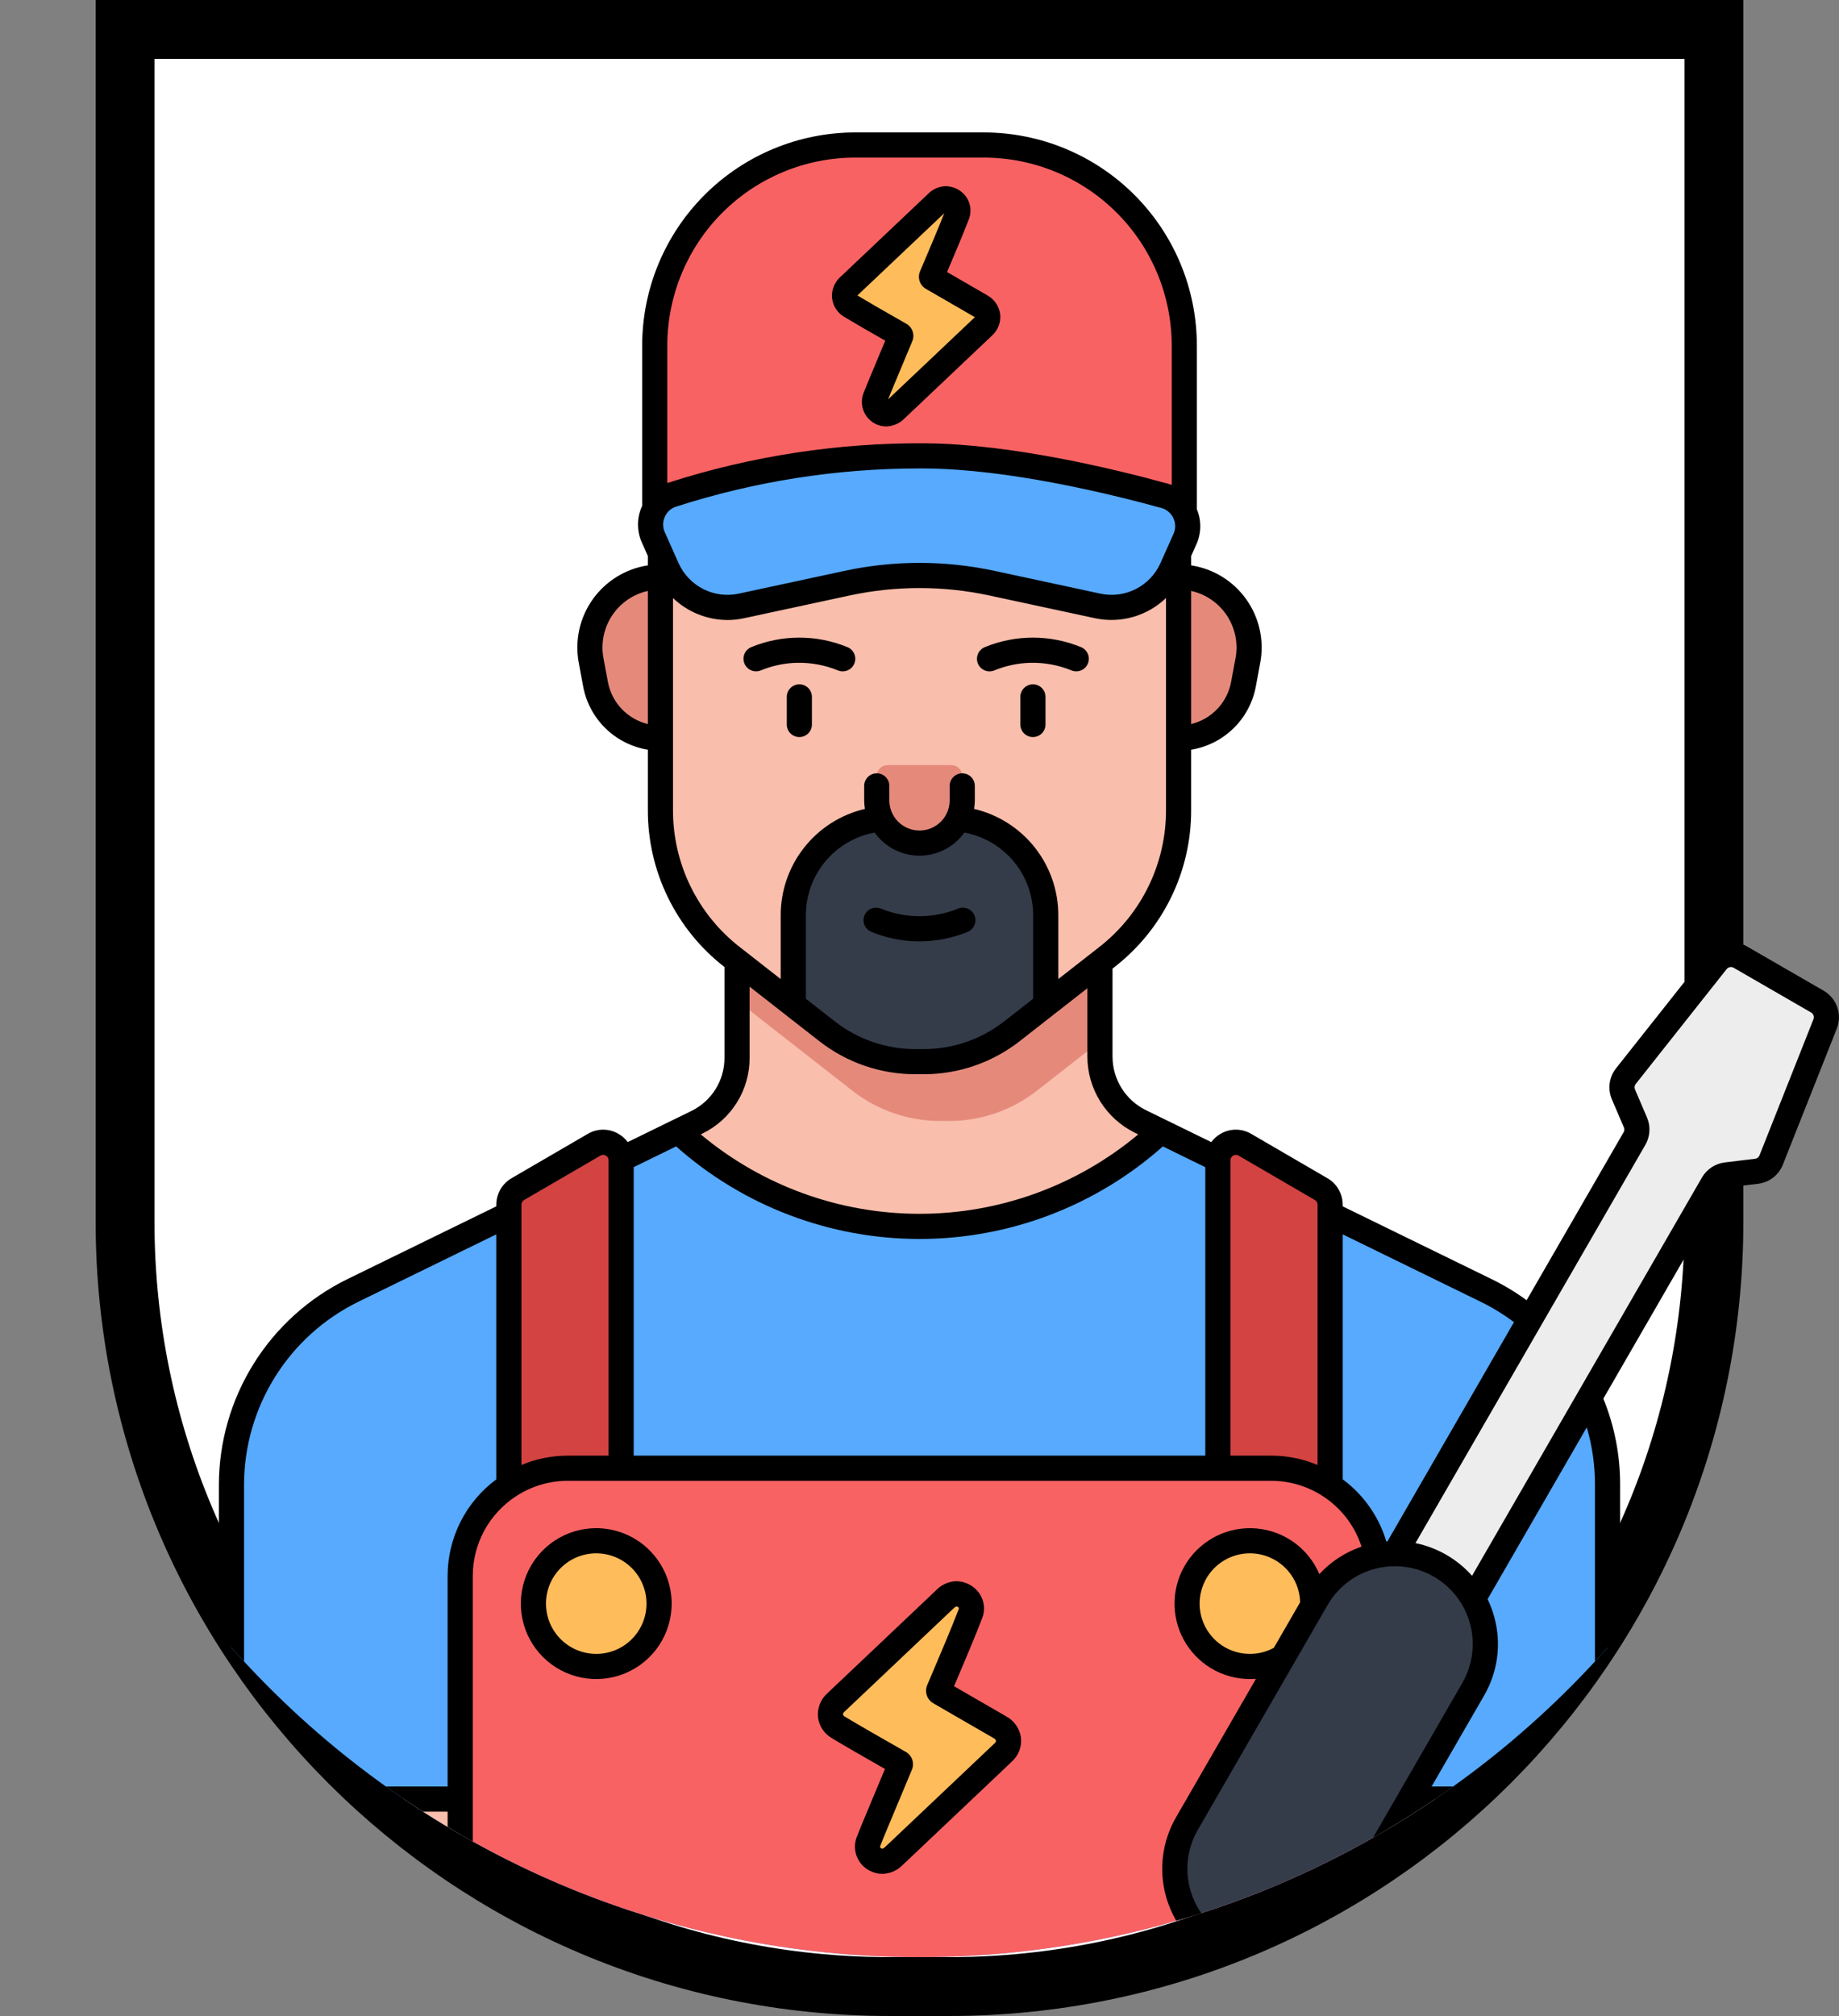 <svg width="250" height="274" viewBox="0 0 250 274" fill="none" xmlns="http://www.w3.org/2000/svg">
<rect x="0" y="0" width="250" height="274" fill="#808080" stroke="none"/>
<path d="M21 4H17V8V166C17 223.438 63.562 270 121 270H129C186.438 270 233 223.438 233 166V8V4H229H21Z" fill="white" stroke="black" stroke-width="8"/>
<g clip-path="url(#clip0)">
<path d="M218.535 263.117V201.741C218.535 196.255 216.995 190.88 214.089 186.226C211.184 181.573 207.03 177.828 202.101 175.42L155.011 152.407C153.368 151.604 151.984 150.356 151.015 148.805C150.047 147.253 149.534 145.462 149.534 143.633V126.466H100.196V143.765C100.196 145.594 99.683 147.386 98.714 148.937C97.746 150.488 96.361 151.736 94.718 152.539L47.899 175.42C42.97 177.828 38.816 181.573 35.911 186.226C33.005 190.88 31.465 196.255 31.465 201.741V263.117C31.465 264.412 31.98 265.654 32.895 266.569C33.811 267.485 35.053 268 36.348 268H213.652C214.947 268 216.189 267.485 217.105 266.569C218.021 265.654 218.535 264.412 218.535 263.117Z" fill="#57AAFE"/>
<path d="M84.438 223.475H69.174V163.733C69.174 163.305 69.286 162.886 69.499 162.515C69.712 162.145 70.019 161.837 70.388 161.622L80.769 155.583C81.139 155.367 81.561 155.253 81.99 155.252C82.419 155.251 82.841 155.363 83.213 155.577C83.585 155.791 83.895 156.099 84.11 156.471C84.325 156.842 84.438 157.264 84.438 157.693V223.475ZM165.562 223.475H180.825V163.733C180.825 163.305 180.713 162.886 180.5 162.515C180.287 162.145 179.981 161.837 179.612 161.622L169.231 155.583C168.86 155.367 168.439 155.253 168.01 155.252C167.58 155.251 167.158 155.363 166.786 155.577C166.414 155.791 166.105 156.099 165.89 156.471C165.675 156.842 165.562 157.264 165.562 157.693V223.475Z" fill="#D34342"/>
<path d="M125 166.681C137.174 166.697 148.898 162.079 157.791 153.765L155.011 152.407C153.368 151.604 151.984 150.356 151.016 148.805C150.047 147.253 149.534 145.461 149.534 143.633V126.466H100.196V143.765C100.196 145.594 99.683 147.385 98.715 148.937C97.746 150.488 96.362 151.736 94.719 152.539L92.209 153.765C101.102 162.079 112.826 166.697 125 166.681Z" fill="#F9BEAC"/>
<path d="M62.559 268V214.197C62.559 210.312 64.102 206.587 66.849 203.839C69.596 201.092 73.322 199.549 77.207 199.549H172.793C176.678 199.549 180.404 201.092 183.151 203.839C185.898 206.587 187.441 210.312 187.441 214.197V268H62.559Z" fill="#F96263"/>
<path d="M62.559 244.515H31.465L31.465 263.117C31.465 264.412 31.98 265.654 32.895 266.569C33.811 267.485 35.053 268 36.348 268H62.559V244.515ZM187.441 244.515H218.535V263.117C218.535 264.412 218.021 265.654 217.105 266.569C216.189 267.485 214.947 268 213.652 268H187.441V244.515Z" fill="#F9BEAC"/>
<path d="M129.027 152.355C133.348 152.355 137.546 150.909 140.951 148.248L149.534 141.542V126.466H100.196V135.627C101.054 136.534 101.977 137.376 102.958 138.147L115.885 148.248C119.29 150.909 123.488 152.355 127.809 152.355L129.027 152.355Z" fill="#E58A7B"/>
<path d="M99.54 130.087C96.5 127.711 94.041 124.675 92.35 121.207C90.659 117.74 89.781 113.933 89.781 110.075V74.725C89.781 70.597 91.42 66.639 94.339 63.72C97.257 60.802 101.216 59.162 105.344 59.162H144.656C148.784 59.162 152.743 60.802 155.661 63.72C158.58 66.639 160.219 70.597 160.219 74.725V110.075C160.219 113.933 159.341 117.74 157.649 121.207C155.958 124.675 153.5 127.711 150.46 130.087L137.533 140.188C134.128 142.848 129.93 144.294 125.609 144.294H124.391C120.07 144.294 115.872 142.848 112.467 140.188L99.54 130.087Z" fill="#F9BEAC"/>
<path d="M142.159 124.447C142.159 122.713 141.818 120.997 141.154 119.396C140.491 117.794 139.519 116.339 138.293 115.113C137.068 113.888 135.613 112.916 134.011 112.252C132.41 111.589 130.694 111.248 128.96 111.248H121.04C119.307 111.248 117.59 111.589 115.989 112.252C114.388 112.916 112.933 113.888 111.707 115.113C110.481 116.339 109.509 117.794 108.846 119.396C108.182 120.997 107.841 122.713 107.841 124.447V136.573L112.467 140.188C115.873 142.848 120.07 144.294 124.391 144.294H125.609C129.93 144.294 134.128 142.848 137.533 140.188L142.159 136.573V124.447Z" fill="#343C4A"/>
<path d="M160.22 99.327V77.417C161.627 77.417 163.017 77.727 164.291 78.325C165.565 78.922 166.691 79.793 167.591 80.875C168.49 81.957 169.14 83.224 169.495 84.586C169.85 85.948 169.9 87.371 169.643 88.754L169.04 91.996C168.657 94.055 167.566 95.916 165.955 97.255C164.343 98.594 162.315 99.327 160.22 99.327ZM89.781 99.327V77.417C88.374 77.417 86.984 77.727 85.71 78.325C84.436 78.922 83.309 79.793 82.409 80.875C81.51 81.957 80.86 83.224 80.505 84.586C80.15 85.948 80.1 87.371 80.357 88.754L80.96 91.996C81.343 94.055 82.434 95.916 84.046 97.255C85.657 98.594 87.686 99.327 89.781 99.327ZM130.812 105.454V107.777C130.812 109.318 130.199 110.796 129.109 111.886C128.02 112.976 126.541 113.588 125 113.588C124.237 113.588 123.481 113.438 122.776 113.146C122.071 112.854 121.43 112.426 120.891 111.886C120.351 111.346 119.923 110.706 119.631 110.001C119.339 109.296 119.189 108.54 119.189 107.777V105.454C119.189 105.065 119.343 104.693 119.618 104.418C119.892 104.143 120.265 103.989 120.653 103.989H129.347C129.735 103.989 130.108 104.143 130.383 104.418C130.657 104.693 130.812 105.065 130.812 105.454Z" fill="#E58A7B"/>
<path d="M116.244 18.709H133.759C140.982 18.709 147.91 21.578 153.018 26.686C158.126 31.794 160.996 38.722 160.996 45.946V70.31H89.007V45.946C89.007 42.369 89.712 38.827 91.08 35.522C92.449 32.218 94.455 29.215 96.985 26.686C99.514 24.157 102.516 22.151 105.821 20.782C109.126 19.413 112.667 18.709 116.244 18.709Z" fill="#F96263"/>
<path d="M149.245 81.36L134.914 78.275C128.38 76.868 121.622 76.868 115.088 78.275L100.758 81.36C98.75 81.792 96.655 81.521 94.823 80.592C92.992 79.663 91.536 78.132 90.698 76.257L88.813 72.034C88.568 71.486 88.441 70.893 88.44 70.293C88.44 69.693 88.566 69.1 88.81 68.552C89.054 68.004 89.411 67.513 89.858 67.112C90.304 66.711 90.83 66.409 91.401 66.225C102.514 62.656 114.124 60.879 125.795 60.96C137.244 61.043 151.155 64.418 158.318 66.386C158.912 66.549 159.464 66.838 159.937 67.234C160.409 67.63 160.789 68.123 161.053 68.68C161.316 69.237 161.457 69.844 161.463 70.46C161.47 71.076 161.344 71.687 161.093 72.249L159.304 76.257C158.467 78.132 157.011 79.663 155.179 80.592C153.348 81.521 151.253 81.792 149.245 81.36Z" fill="#57AAFE"/>
<path d="M128.497 26.015C128.764 25.998 129.031 26.049 129.274 26.161C129.517 26.273 129.729 26.444 129.889 26.658C130.05 26.872 130.155 27.122 130.195 27.387C130.235 27.652 130.209 27.922 130.118 28.174C129.035 30.972 127.835 33.734 126.666 36.497C126.595 36.664 126.646 36.734 126.784 36.814C128.974 38.078 131.159 39.351 133.351 40.611C133.598 40.73 133.811 40.91 133.971 41.132C134.131 41.355 134.233 41.614 134.268 41.886C134.303 42.158 134.269 42.434 134.171 42.69C134.072 42.946 133.91 43.173 133.702 43.35C129.732 47.116 125.758 50.879 121.781 54.637C121.114 55.268 120.457 55.411 119.774 55.08C119.412 54.912 119.127 54.612 118.978 54.242C118.828 53.872 118.824 53.459 118.968 53.087C119.383 52.015 119.837 50.959 120.278 49.898C120.99 48.185 121.705 46.475 122.424 44.765C122.497 44.591 122.436 44.529 122.301 44.452C120.084 43.177 117.845 41.928 115.656 40.606C115.422 40.478 115.224 40.295 115.076 40.072C114.929 39.85 114.839 39.596 114.812 39.331C114.785 39.065 114.824 38.798 114.923 38.551C115.023 38.304 115.182 38.085 115.385 37.913C119.358 34.149 123.332 30.386 127.307 26.625C127.616 26.284 128.039 26.067 128.497 26.015Z" fill="#FFBC5B"/>
<path d="M169.922 225.496C174.641 225.496 178.467 221.67 178.467 216.951C178.467 212.231 174.641 208.406 169.922 208.406C165.203 208.406 161.377 212.231 161.377 216.951C161.377 221.67 165.203 225.496 169.922 225.496Z" fill="#FFBC5B"/>
<path d="M81.055 226.496C85.774 226.496 89.6 222.67 89.6 217.951C89.6 213.231 85.774 209.406 81.055 209.406C76.335 209.406 72.51 213.231 72.51 217.951C72.51 222.67 76.335 226.496 81.055 226.496Z" fill="#FFBC5B"/>
<path d="M129.916 216.618C130.248 216.597 130.581 216.66 130.883 216.799C131.185 216.939 131.448 217.151 131.647 217.417C131.847 217.684 131.978 217.995 132.028 218.324C132.077 218.653 132.044 218.99 131.932 219.303C130.585 222.782 129.093 226.217 127.639 229.652C127.551 229.86 127.614 229.947 127.786 230.046C130.51 231.618 133.226 233.201 135.952 234.768C136.259 234.917 136.524 235.14 136.723 235.416C136.922 235.693 137.049 236.015 137.093 236.353C137.136 236.692 137.094 237.035 136.971 237.353C136.848 237.671 136.648 237.954 136.388 238.175C131.451 242.858 126.51 247.536 121.564 252.21C120.735 252.994 119.919 253.172 119.069 252.761C118.619 252.551 118.265 252.179 118.079 251.719C117.893 251.259 117.888 250.745 118.067 250.282C118.582 248.95 119.147 247.636 119.696 246.316C120.581 244.187 121.471 242.06 122.364 239.934C122.456 239.717 122.379 239.64 122.212 239.544C119.455 237.959 116.671 236.405 113.948 234.762C113.658 234.602 113.41 234.375 113.228 234.099C113.045 233.822 112.932 233.506 112.899 233.176C112.866 232.846 112.913 232.514 113.037 232.206C113.162 231.899 113.359 231.627 113.612 231.413C118.551 226.732 123.493 222.054 128.436 217.376C128.821 216.952 129.347 216.682 129.916 216.618Z" fill="#FFBC5B"/>
<path d="M233.39 129.647L221.026 145.263C220.753 145.608 220.578 146.02 220.52 146.456C220.462 146.892 220.523 147.335 220.695 147.739L222.329 151.557C222.478 151.906 222.544 152.284 222.521 152.663C222.499 153.041 222.388 153.409 222.199 153.738L190.022 209.47L200.675 215.62L232.851 159.888C233.041 159.56 233.304 159.28 233.621 159.071C233.938 158.862 234.298 158.73 234.675 158.685L238.798 158.191C239.235 158.138 239.649 157.969 239.997 157.701C240.345 157.433 240.615 157.075 240.777 156.667L248.119 138.151C248.335 137.607 248.348 137.002 248.155 136.449C247.963 135.896 247.577 135.43 247.07 135.137L236.525 129.049C236.017 128.756 235.421 128.655 234.846 128.765C234.27 128.875 233.753 129.188 233.39 129.647Z" fill="#EDEDED"/>
<path d="M195.775 211.804L195.775 211.804C198.598 213.434 200.657 216.118 201.501 219.266C202.344 222.414 201.903 225.769 200.273 228.591L182.634 259.144C181.004 261.967 178.32 264.026 175.172 264.87C172.024 265.713 168.669 265.272 165.847 263.642L165.847 263.642C163.024 262.012 160.965 259.328 160.121 256.18C159.278 253.032 159.719 249.678 161.349 246.855L178.989 216.302C180.618 213.48 183.302 211.42 186.45 210.577C189.599 209.733 192.953 210.175 195.775 211.804Z" fill="#343C4A"/>
<path d="M247.925 134.657L237.379 128.569C236.515 128.076 235.504 127.908 234.526 128.094C233.549 128.281 232.671 128.81 232.05 129.587L219.686 145.203C219.222 145.789 218.924 146.489 218.825 147.23C218.727 147.971 218.83 148.725 219.124 149.412L220.758 153.23C220.802 153.334 220.822 153.448 220.815 153.561C220.808 153.675 220.775 153.785 220.719 153.884L207.535 176.718C206.059 175.639 204.492 174.691 202.85 173.887L182.534 163.96V163.732C182.532 163.007 182.34 162.295 181.979 161.666C181.618 161.037 181.099 160.513 180.474 160.146L170.092 154.105C169.462 153.734 168.744 153.538 168.013 153.536C167.282 153.535 166.564 153.728 165.932 154.097C165.436 154.382 165.004 154.767 164.663 155.226L158.517 152.221C158.503 152.214 158.489 152.207 158.474 152.2L155.762 150.874C154.41 150.206 153.271 149.176 152.472 147.897C151.674 146.618 151.247 145.142 151.24 143.635V131.643L151.511 131.432C154.765 128.907 157.397 125.668 159.204 121.965C161.01 118.263 161.942 114.195 161.929 110.075V101.893C164.1 101.542 166.109 100.528 167.683 98.992C169.256 97.455 170.317 95.47 170.721 93.308L171.323 90.067C171.6 88.58 171.575 87.051 171.25 85.573C170.924 84.095 170.305 82.698 169.428 81.464C168.552 80.23 167.436 79.185 166.148 78.391C164.86 77.596 163.425 77.069 161.929 76.841V75.57L162.654 73.946C162.985 73.203 163.16 72.399 163.169 71.585C163.178 70.77 163.02 69.963 162.705 69.212V46.945C162.697 39.271 159.644 31.914 154.218 26.487C148.791 21.061 141.434 18.009 133.76 18L116.245 18C108.571 18.009 101.214 21.061 95.787 26.487C90.361 31.914 87.308 39.271 87.3 46.945V68.757C87.285 68.788 87.267 68.817 87.253 68.849C86.91 69.617 86.733 70.449 86.733 71.29C86.733 72.131 86.91 72.963 87.253 73.731L88.071 75.565V76.841C86.575 77.069 85.14 77.596 83.852 78.39C82.564 79.185 81.448 80.23 80.572 81.464C79.695 82.697 79.076 84.095 78.751 85.573C78.425 87.051 78.4 88.579 78.677 90.067L79.279 93.309C79.683 95.471 80.744 97.455 82.317 98.992C83.891 100.528 85.9 101.542 88.071 101.893V110.075C88.058 114.194 88.99 118.261 90.796 121.963C92.601 125.666 95.232 128.904 98.486 131.43V143.767C98.492 145.277 98.071 146.758 97.271 148.039C96.472 149.32 95.326 150.348 93.966 151.006L91.512 152.205L91.508 152.207L85.335 155.223C84.994 154.765 84.563 154.381 84.068 154.097C83.436 153.728 82.718 153.535 81.986 153.536C81.255 153.538 80.537 153.734 79.907 154.106L69.519 160.15C68.895 160.518 68.378 161.042 68.019 161.67C67.659 162.298 67.468 163.009 67.466 163.732V163.96L47.151 173.886C41.948 176.452 37.563 180.418 34.49 185.338C31.418 190.259 29.778 195.939 29.756 201.74V266.291C29.756 266.515 29.8 266.738 29.886 266.945C29.972 267.152 30.098 267.341 30.256 267.499C30.415 267.658 30.604 267.784 30.811 267.87C31.018 267.956 31.24 268 31.465 268C31.689 268 31.912 267.956 32.119 267.87C32.326 267.784 32.515 267.658 32.673 267.499C32.832 267.341 32.958 267.152 33.044 266.945C33.13 266.738 33.174 266.515 33.174 266.291V246.224H60.85V266.291C60.85 266.744 61.03 267.179 61.35 267.499C61.671 267.82 62.105 268 62.559 268C63.012 268 63.447 267.82 63.767 267.499C64.088 267.179 64.268 266.744 64.268 266.291V214.196C64.269 212.048 64.804 209.935 65.826 208.046C66.849 206.157 68.325 204.553 70.122 203.377L70.135 203.369C72.235 201.989 74.694 201.255 77.207 201.257H172.793C175.526 201.258 178.188 202.126 180.398 203.734C182.607 205.342 184.251 207.609 185.092 210.209C182.899 210.954 180.927 212.237 179.357 213.94C178.632 212.235 177.459 210.758 175.962 209.666C174.464 208.575 172.7 207.91 170.855 207.741C169.01 207.572 167.153 207.907 165.483 208.709C163.813 209.511 162.391 210.75 161.369 212.295C160.347 213.841 159.763 215.634 159.679 217.485C159.594 219.336 160.013 221.175 160.89 222.807C161.767 224.438 163.07 225.802 164.661 226.753C166.251 227.703 168.069 228.205 169.922 228.205C170.197 228.205 170.47 228.191 170.742 228.169L159.869 247.002C158.014 250.216 157.512 254.036 158.474 257.621C159.435 261.206 161.781 264.263 164.995 266.118C168.209 267.974 172.029 268.477 175.614 267.517C179.2 266.557 182.257 264.213 184.114 260.999L185.732 258.196V266.291C185.732 266.744 185.912 267.179 186.233 267.499C186.553 267.82 186.988 268 187.441 268C187.895 268 188.329 267.82 188.65 267.499C188.97 267.179 189.15 266.744 189.15 266.291V252.276L192.645 246.223H216.826V266.291C216.826 266.744 217.006 267.179 217.327 267.499C217.647 267.82 218.082 268 218.535 268C218.988 268 219.423 267.82 219.744 267.499C220.064 267.179 220.244 266.744 220.244 266.291V201.74C220.246 197.747 219.472 193.791 217.963 190.093L234.331 161.743C234.388 161.645 234.468 161.561 234.563 161.498C234.658 161.436 234.766 161.396 234.879 161.383L239.001 160.888C239.743 160.8 240.448 160.512 241.04 160.056C241.632 159.6 242.09 158.992 242.366 158.297L249.707 139.782C250.07 138.855 250.089 137.83 249.762 136.89C249.435 135.951 248.784 135.159 247.925 134.657ZM161.929 80.314C163.921 80.757 165.664 81.956 166.79 83.659C167.915 85.362 168.336 87.436 167.963 89.443L167.36 92.683C167.103 94.06 166.454 95.333 165.49 96.349C164.526 97.365 163.29 98.08 161.929 98.409L161.929 80.314ZM88.071 98.409C86.71 98.08 85.474 97.365 84.51 96.349C83.546 95.333 82.897 94.06 82.64 92.684L82.037 89.442C81.664 87.435 82.085 85.362 83.21 83.659C84.336 81.956 86.079 80.757 88.071 80.314L88.071 98.409ZM67.466 201.064C65.414 202.584 63.746 204.564 62.597 206.844C61.449 209.125 60.85 211.643 60.85 214.196V242.806H33.174V201.74C33.194 196.579 34.652 191.525 37.386 187.147C40.12 182.769 44.021 179.24 48.651 176.957L67.466 167.764V201.064ZM82.73 197.839H77.207C75.035 197.837 72.885 198.269 70.884 199.111V163.732C70.885 163.605 70.918 163.48 70.981 163.369C71.045 163.258 71.136 163.165 71.245 163.1L81.625 157.061C81.736 156.994 81.864 156.958 81.993 156.958C82.123 156.958 82.251 156.993 82.362 157.059C82.475 157.121 82.569 157.213 82.634 157.325C82.699 157.436 82.732 157.563 82.73 157.692L82.73 197.839ZM90.718 46.945C90.725 40.177 93.417 33.689 98.203 28.903C102.989 24.117 109.477 21.426 116.245 21.418H133.76C140.528 21.426 147.016 24.117 151.802 28.903C156.588 33.689 159.28 40.177 159.287 46.945V65.911C159.118 65.848 158.947 65.787 158.771 65.739C151.445 63.726 137.421 60.336 125.807 60.252C113.954 60.166 102.163 61.97 90.879 65.598C90.824 65.616 90.772 65.641 90.718 65.66L90.718 46.945ZM90.373 70.243C90.518 69.914 90.731 69.62 90.999 69.38C91.266 69.141 91.581 68.961 91.924 68.853C102.612 65.416 113.771 63.666 124.998 63.667C125.259 63.667 125.521 63.668 125.783 63.67C137.006 63.751 150.701 67.066 157.865 69.035C158.223 69.132 158.555 69.307 158.839 69.545C159.123 69.783 159.352 70.08 159.51 70.415C159.67 70.748 159.755 71.112 159.759 71.482C159.763 71.851 159.686 72.217 159.533 72.553L158.658 74.514C158.652 74.527 158.645 74.54 158.64 74.553L157.744 76.561C157.061 78.074 155.882 79.308 154.402 80.059C152.921 80.81 151.229 81.032 149.605 80.689H149.605L135.274 77.604C128.504 76.137 121.498 76.137 114.729 77.605L100.398 80.689C98.774 81.033 97.081 80.81 95.601 80.059C94.121 79.308 92.942 78.074 92.259 76.561L90.374 72.338C90.225 72.009 90.147 71.652 90.147 71.29C90.147 70.929 90.224 70.572 90.373 70.243H90.373ZM91.489 110.075V100.33L91.49 100.328L91.489 100.325V81.28C93.484 83.19 96.137 84.26 98.898 84.267C99.644 84.267 100.388 84.188 101.117 84.031L115.448 80.946C121.744 79.582 128.259 79.582 134.555 80.946L148.885 84.031V84.031C150.593 84.391 152.362 84.329 154.04 83.849C155.718 83.369 157.252 82.486 158.511 81.277V100.325L158.51 100.328L158.511 100.33V110.075C158.522 113.675 157.708 117.23 156.129 120.466C154.551 123.701 152.251 126.532 149.407 128.739L143.867 133.068V124.445C143.883 121.089 142.759 117.827 140.68 115.193C138.6 112.558 135.689 110.707 132.421 109.942C132.484 109.557 132.518 109.167 132.52 108.777V106.811C132.52 106.358 132.34 105.923 132.02 105.603C131.699 105.282 131.265 105.102 130.811 105.102C130.358 105.102 129.924 105.282 129.603 105.603C129.283 105.923 129.102 106.358 129.102 106.811V108.777C129.102 109.865 128.67 110.909 127.901 111.678C127.132 112.447 126.088 112.88 125 112.88C123.912 112.88 122.868 112.447 122.099 111.678C121.33 110.909 120.898 109.865 120.898 108.777V106.811C120.898 106.358 120.717 105.923 120.397 105.603C120.076 105.282 119.642 105.102 119.189 105.102C118.735 105.102 118.301 105.282 117.98 105.603C117.66 105.923 117.48 106.358 117.48 106.811V108.777C117.482 109.167 117.516 109.557 117.579 109.942C114.311 110.707 111.4 112.558 109.321 115.193C107.241 117.827 106.117 121.089 106.133 124.445V133.068L100.592 128.738C97.748 126.531 95.448 123.701 93.87 120.465C92.292 117.23 91.478 113.675 91.489 110.075H91.489ZM140.449 124.445V135.74L136.483 138.841C133.374 141.261 129.55 142.578 125.61 142.585H124.39C120.451 142.578 116.626 141.261 113.518 138.841L109.551 135.74V124.445C109.538 121.766 110.467 119.168 112.176 117.105C113.885 115.041 116.265 113.645 118.9 113.158C119.593 114.129 120.509 114.921 121.57 115.467C122.631 116.013 123.807 116.298 125 116.298C126.193 116.298 127.369 116.013 128.43 115.467C129.491 114.921 130.407 114.129 131.1 113.158C133.735 113.645 136.115 115.041 137.824 117.105C139.533 119.168 140.462 121.766 140.449 124.445ZM95.468 154.076C97.404 153.14 99.035 151.675 100.174 149.851C101.313 148.027 101.913 145.917 101.904 143.767V134.101L111.414 141.535C115.124 144.423 119.689 145.995 124.39 146.003H125.61C130.312 145.995 134.877 144.422 138.587 141.534L147.822 134.315V143.635C147.832 145.781 148.439 147.883 149.576 149.704C150.713 151.525 152.335 152.993 154.259 153.944L154.736 154.178C146.396 161.152 135.871 164.973 124.999 164.973C114.128 164.972 103.602 161.151 95.263 154.177L95.468 154.076ZM163.852 197.839H86.148V158.63L91.917 155.811C101.032 163.914 112.803 168.39 124.999 168.391C137.194 168.391 148.966 163.916 158.081 155.813L163.852 158.635V197.839ZM179.116 199.112C177.114 198.271 174.964 197.838 172.793 197.839H167.27V157.692C167.271 157.563 167.305 157.437 167.37 157.326C167.435 157.214 167.528 157.122 167.64 157.058C167.752 156.994 167.878 156.96 168.007 156.961C168.136 156.961 168.262 156.995 168.374 157.06L178.747 163.096C178.859 163.161 178.951 163.254 179.016 163.365C179.081 163.477 179.115 163.603 179.116 163.732V199.112ZM182.534 201.061V167.764L201.348 176.957C202.92 177.728 204.415 178.646 205.814 179.699L188.617 209.485C188.565 209.489 188.512 209.496 188.46 209.5C187.45 206.12 185.37 203.159 182.534 201.061ZM169.922 224.787C168.577 224.788 167.263 224.393 166.141 223.651C165.02 222.909 164.143 221.853 163.619 220.615C163.095 219.377 162.948 218.011 163.196 216.69C163.444 215.369 164.077 214.15 165.014 213.186C165.951 212.222 167.151 211.556 168.465 211.271C169.779 210.986 171.148 211.094 172.4 211.583C173.653 212.072 174.733 212.919 175.507 214.019C176.28 215.118 176.712 216.422 176.748 217.766L173.174 223.957C172.177 224.503 171.058 224.788 169.922 224.787ZM181.154 259.29C179.749 261.717 177.439 263.487 174.73 264.212C172.021 264.936 169.135 264.555 166.707 263.153C164.278 261.751 162.506 259.443 161.779 256.734C161.052 254.026 161.43 251.14 162.829 248.711L180.469 218.158C181.161 216.952 182.085 215.895 183.187 215.049C184.29 214.203 185.549 213.584 186.893 213.228C187.084 213.177 187.275 213.135 187.467 213.094C187.476 213.093 187.485 213.094 187.494 213.092C187.516 213.088 187.535 213.078 187.556 213.073C189.551 212.674 191.618 212.859 193.511 213.605C195.404 214.351 197.041 215.627 198.227 217.28C199.413 218.933 200.098 220.893 200.198 222.925C200.298 224.957 199.811 226.975 198.793 228.737L181.154 259.29ZM216.826 242.805H194.618L201.754 230.446C202.677 228.856 203.277 227.099 203.517 225.276C203.757 223.452 203.633 221.6 203.152 219.825C202.923 218.971 202.614 218.14 202.23 217.344L215.711 193.995C216.451 196.51 216.826 199.118 216.826 201.74V242.805ZM246.53 138.522L239.188 157.037C239.14 157.16 239.059 157.267 238.954 157.347C238.85 157.428 238.725 157.478 238.594 157.494L234.471 157.988C233.832 158.067 233.219 158.292 232.681 158.647C232.143 159.002 231.695 159.477 231.371 160.034L200.116 214.169C198.1 211.896 195.401 210.338 192.424 209.728L223.679 155.593C224 155.034 224.187 154.408 224.225 153.765C224.264 153.121 224.152 152.478 223.9 151.885L222.267 148.067C222.215 147.946 222.196 147.813 222.214 147.682C222.231 147.552 222.284 147.428 222.366 147.325L234.729 131.709C234.839 131.572 234.994 131.478 235.167 131.445C235.339 131.412 235.518 131.442 235.67 131.529L246.216 137.617C246.367 137.706 246.482 137.846 246.54 138.012C246.598 138.177 246.594 138.358 246.53 138.522H246.53ZM130.243 123.489C128.47 124.215 126.566 124.567 124.65 124.522C122.97 124.479 121.312 124.13 119.757 123.49C119.55 123.403 119.327 123.359 119.102 123.359C118.877 123.359 118.654 123.403 118.446 123.49C118.238 123.576 118.05 123.703 117.891 123.862C117.732 124.022 117.606 124.211 117.521 124.419C117.436 124.627 117.392 124.85 117.393 125.075C117.394 125.3 117.439 125.523 117.526 125.73C117.614 125.938 117.741 126.126 117.901 126.284C118.061 126.442 118.251 126.567 118.459 126.652C120.399 127.45 122.468 127.886 124.564 127.939C124.712 127.942 124.859 127.944 125.006 127.944C127.247 127.945 129.467 127.506 131.54 126.652C131.748 126.567 131.937 126.442 132.096 126.284C132.256 126.126 132.383 125.938 132.47 125.731C132.556 125.523 132.602 125.301 132.602 125.077C132.603 124.852 132.56 124.629 132.475 124.422C132.389 124.214 132.264 124.025 132.106 123.866C131.948 123.706 131.759 123.58 131.552 123.493C131.345 123.406 131.123 123.362 130.898 123.361C130.674 123.36 130.451 123.404 130.243 123.489ZM81.055 207.697C79.027 207.697 77.044 208.299 75.358 209.425C73.672 210.552 72.357 212.154 71.581 214.027C70.805 215.901 70.602 217.963 70.998 219.952C71.394 221.941 72.37 223.768 73.804 225.202C75.238 226.636 77.065 227.612 79.054 228.008C81.043 228.404 83.105 228.201 84.979 227.425C86.852 226.648 88.454 225.334 89.581 223.648C90.707 221.962 91.309 219.979 91.309 217.951C91.305 215.233 90.224 212.626 88.302 210.704C86.38 208.782 83.773 207.7 81.055 207.697ZM81.055 224.787C79.703 224.787 78.381 224.386 77.257 223.635C76.133 222.884 75.257 221.816 74.739 220.567C74.222 219.318 74.086 217.944 74.35 216.618C74.614 215.292 75.265 214.073 76.221 213.117C77.177 212.161 78.395 211.51 79.721 211.247C81.047 210.983 82.422 211.118 83.671 211.636C84.92 212.153 85.987 213.029 86.739 214.153C87.49 215.277 87.891 216.599 87.891 217.951C87.889 219.764 87.168 221.501 85.886 222.783C84.605 224.064 82.867 224.785 81.055 224.787ZM136.804 233.287C135.222 232.378 133.643 231.465 132.065 230.548C131.276 230.091 130.487 229.634 129.698 229.178L130.033 228.387C131.207 225.627 132.421 222.772 133.526 219.921C133.74 219.369 133.815 218.774 133.746 218.186C133.677 217.598 133.464 217.036 133.128 216.55C132.768 216.038 132.29 215.621 131.734 215.336C131.177 215.05 130.56 214.903 129.935 214.909C129.91 214.909 129.885 214.909 129.86 214.91C128.87 214.98 127.941 215.418 127.258 216.138C124.154 219.091 121.044 222.038 117.928 224.977C116.097 226.708 114.266 228.44 112.436 230.173C111.995 230.576 111.654 231.076 111.44 231.634C111.226 232.191 111.145 232.791 111.202 233.386C111.271 233.971 111.475 234.533 111.799 235.025C112.122 235.518 112.555 235.929 113.065 236.225C115.057 237.428 117.105 238.595 119.085 239.725C119.492 239.957 119.898 240.189 120.305 240.421C119.571 242.166 118.843 243.912 118.118 245.66L117.715 246.625C117.3 247.614 116.871 248.638 116.473 249.666C116.137 250.529 116.142 251.488 116.486 252.348C116.83 253.208 117.487 253.906 118.325 254.3C118.832 254.549 119.389 254.68 119.954 254.684C121.009 254.657 122.01 254.214 122.739 253.451L125.63 250.716C129.61 246.951 133.588 243.184 137.564 239.415C138.009 239.011 138.352 238.507 138.565 237.945C138.779 237.384 138.857 236.78 138.793 236.182C138.712 235.577 138.49 235 138.144 234.497C137.799 233.994 137.34 233.58 136.804 233.287ZM135.212 236.935C131.238 240.705 127.261 244.471 123.281 248.233L120.389 250.969C120.017 251.321 119.922 251.276 119.814 251.223C119.751 251.2 119.699 251.153 119.67 251.093C119.642 251.032 119.638 250.962 119.66 250.899C120.041 249.915 120.461 248.915 120.867 247.947L121.274 246.973C122.158 244.847 123.046 242.722 123.939 240.599C124.148 240.145 124.174 239.628 124.012 239.155C123.849 238.683 123.509 238.291 123.064 238.063C122.303 237.626 121.542 237.19 120.778 236.756C118.816 235.637 116.787 234.479 114.831 233.299C114.775 233.271 114.726 233.232 114.686 233.183C114.646 233.135 114.617 233.079 114.6 233.018C114.603 232.948 114.621 232.878 114.653 232.815C114.685 232.752 114.731 232.697 114.787 232.654C116.616 230.922 118.445 229.191 120.276 227.461C123.392 224.515 126.505 221.567 129.614 218.615C129.724 218.5 129.852 218.404 129.993 218.329C130.056 218.33 130.117 218.346 130.173 218.374C130.229 218.402 130.278 218.443 130.316 218.492C130.337 218.52 130.35 218.552 130.354 218.586C130.358 218.62 130.353 218.655 130.338 218.686C129.254 221.486 128.051 224.315 126.888 227.05L126.066 228.985C125.86 229.44 125.834 229.956 125.995 230.428C126.156 230.9 126.491 231.293 126.932 231.527C128.073 232.186 129.212 232.845 130.351 233.506C131.933 234.422 133.516 235.337 135.1 236.25C135.171 236.282 135.235 236.328 135.286 236.386C135.338 236.444 135.377 236.512 135.4 236.586C135.396 236.655 135.377 236.721 135.344 236.782C135.312 236.842 135.267 236.894 135.212 236.935ZM114.773 43.069C116.376 44.037 118.023 44.977 119.616 45.885C119.859 46.023 120.101 46.162 120.344 46.301C119.793 47.613 119.245 48.927 118.7 50.242L118.374 51.021C118.04 51.817 117.695 52.641 117.374 53.471C117.188 53.972 117.125 54.511 117.192 55.041C117.258 55.572 117.451 56.079 117.754 56.519C118.058 56.959 118.463 57.32 118.935 57.571C119.407 57.822 119.933 57.955 120.468 57.959C121.406 57.935 122.297 57.548 122.955 56.879L124.969 54.974C128.273 51.847 131.576 48.72 134.878 45.59C135.273 45.23 135.578 44.781 135.767 44.28C135.957 43.779 136.026 43.241 135.968 42.708C135.897 42.17 135.7 41.656 135.394 41.208C135.087 40.76 134.679 40.391 134.203 40.13C132.915 39.389 131.628 38.646 130.343 37.899C129.81 37.59 129.278 37.282 128.745 36.974L128.899 36.611C129.844 34.389 130.822 32.09 131.712 29.792C131.904 29.297 131.971 28.763 131.909 28.236C131.847 27.709 131.657 27.206 131.355 26.77C131.035 26.314 130.609 25.942 130.114 25.687C129.619 25.432 129.069 25.302 128.512 25.306C128.489 25.306 128.465 25.306 128.441 25.307C127.562 25.365 126.737 25.75 126.128 26.387C123.646 28.749 121.159 31.105 118.666 33.456C117.18 34.861 115.695 36.267 114.21 37.673C113.818 38.032 113.515 38.478 113.325 38.975C113.134 39.471 113.063 40.006 113.115 40.535C113.176 41.057 113.357 41.558 113.645 41.998C113.932 42.438 114.319 42.804 114.773 43.069ZM116.56 40.154C118.044 38.748 119.529 37.344 121.014 35.94C123.465 33.624 125.913 31.305 128.359 28.983C127.532 31.091 126.629 33.215 125.753 35.274L125.092 36.831C124.892 37.271 124.867 37.771 125.023 38.229C125.178 38.687 125.503 39.068 125.93 39.294C126.83 39.814 127.73 40.335 128.629 40.856C129.918 41.603 131.208 42.349 132.499 43.093C132.509 43.099 132.518 43.105 132.526 43.11L132.525 43.111C129.226 46.24 125.925 49.367 122.62 52.491L120.728 54.28C120.986 53.632 121.26 52.979 121.526 52.343L121.856 51.554C122.567 49.845 123.281 48.137 123.998 46.431C124.197 45.991 124.221 45.491 124.064 45.033C123.907 44.576 123.581 44.196 123.153 43.971C122.54 43.618 121.925 43.266 121.309 42.916C119.741 42.022 118.12 41.097 116.559 40.155L116.56 40.154ZM103.424 91.117C104.978 90.477 106.637 90.127 108.317 90.085C110.232 90.04 112.136 90.391 113.91 91.117C114.117 91.203 114.34 91.246 114.565 91.246C114.789 91.245 115.011 91.2 115.219 91.114C115.426 91.027 115.614 90.9 115.772 90.741C115.931 90.582 116.056 90.393 116.141 90.185C116.226 89.977 116.27 89.754 116.269 89.53C116.268 89.305 116.223 89.083 116.136 88.876C116.049 88.669 115.922 88.481 115.763 88.323C115.603 88.165 115.414 88.04 115.206 87.955C111.016 86.232 106.316 86.232 102.126 87.955C101.709 88.128 101.377 88.46 101.203 88.877C101.03 89.295 101.029 89.764 101.201 90.182C101.372 90.6 101.703 90.933 102.119 91.109C102.536 91.284 103.005 91.287 103.424 91.117ZM108.666 93.009C108.442 93.009 108.22 93.053 108.012 93.139C107.805 93.225 107.617 93.351 107.458 93.51C107.299 93.669 107.173 93.857 107.088 94.064C107.002 94.272 106.957 94.494 106.957 94.718V98.468C106.957 98.921 107.138 99.355 107.458 99.676C107.779 99.996 108.213 100.176 108.666 100.176C109.12 100.176 109.554 99.996 109.875 99.676C110.195 99.355 110.375 98.921 110.375 98.468V94.718C110.375 94.494 110.331 94.272 110.245 94.064C110.159 93.857 110.034 93.669 109.875 93.51C109.716 93.351 109.528 93.225 109.32 93.139C109.113 93.053 108.891 93.009 108.666 93.009V93.009ZM140.42 93.009C140.196 93.009 139.974 93.053 139.766 93.139C139.559 93.225 139.371 93.351 139.212 93.51C139.053 93.669 138.927 93.857 138.842 94.064C138.756 94.272 138.711 94.494 138.711 94.718V98.468C138.711 98.921 138.892 99.355 139.212 99.676C139.533 99.996 139.967 100.176 140.42 100.176C140.874 100.176 141.308 99.996 141.629 99.676C141.949 99.355 142.129 98.921 142.129 98.468V94.718C142.129 94.494 142.085 94.272 141.999 94.064C141.913 93.857 141.788 93.669 141.629 93.51C141.47 93.351 141.282 93.225 141.074 93.139C140.867 93.053 140.645 93.009 140.42 93.009V93.009ZM135.178 91.117C136.732 90.477 138.391 90.127 140.071 90.085C141.986 90.04 143.89 90.391 145.664 91.117C146.083 91.288 146.553 91.286 146.971 91.111C147.388 90.936 147.72 90.602 147.891 90.183C148.063 89.764 148.062 89.294 147.887 88.876C147.712 88.458 147.379 88.127 146.96 87.955C142.77 86.232 138.07 86.232 133.88 87.955C133.671 88.04 133.482 88.164 133.322 88.323C133.161 88.481 133.034 88.669 132.947 88.876C132.86 89.084 132.814 89.306 132.813 89.531C132.812 89.756 132.856 89.979 132.941 90.188C133.027 90.396 133.153 90.585 133.311 90.744C133.47 90.904 133.659 91.03 133.867 91.117C134.074 91.203 134.297 91.248 134.522 91.248C134.747 91.248 134.97 91.203 135.178 91.117Z" fill="black"/>
</g>
<defs>
<clipPath id="clip0">
<path d="M0 16H250V141C250 210.036 194.036 266 125 266C55.964 266 0 210.036 0 141V16Z" fill="white"/>
</clipPath>
</defs>
</svg>
